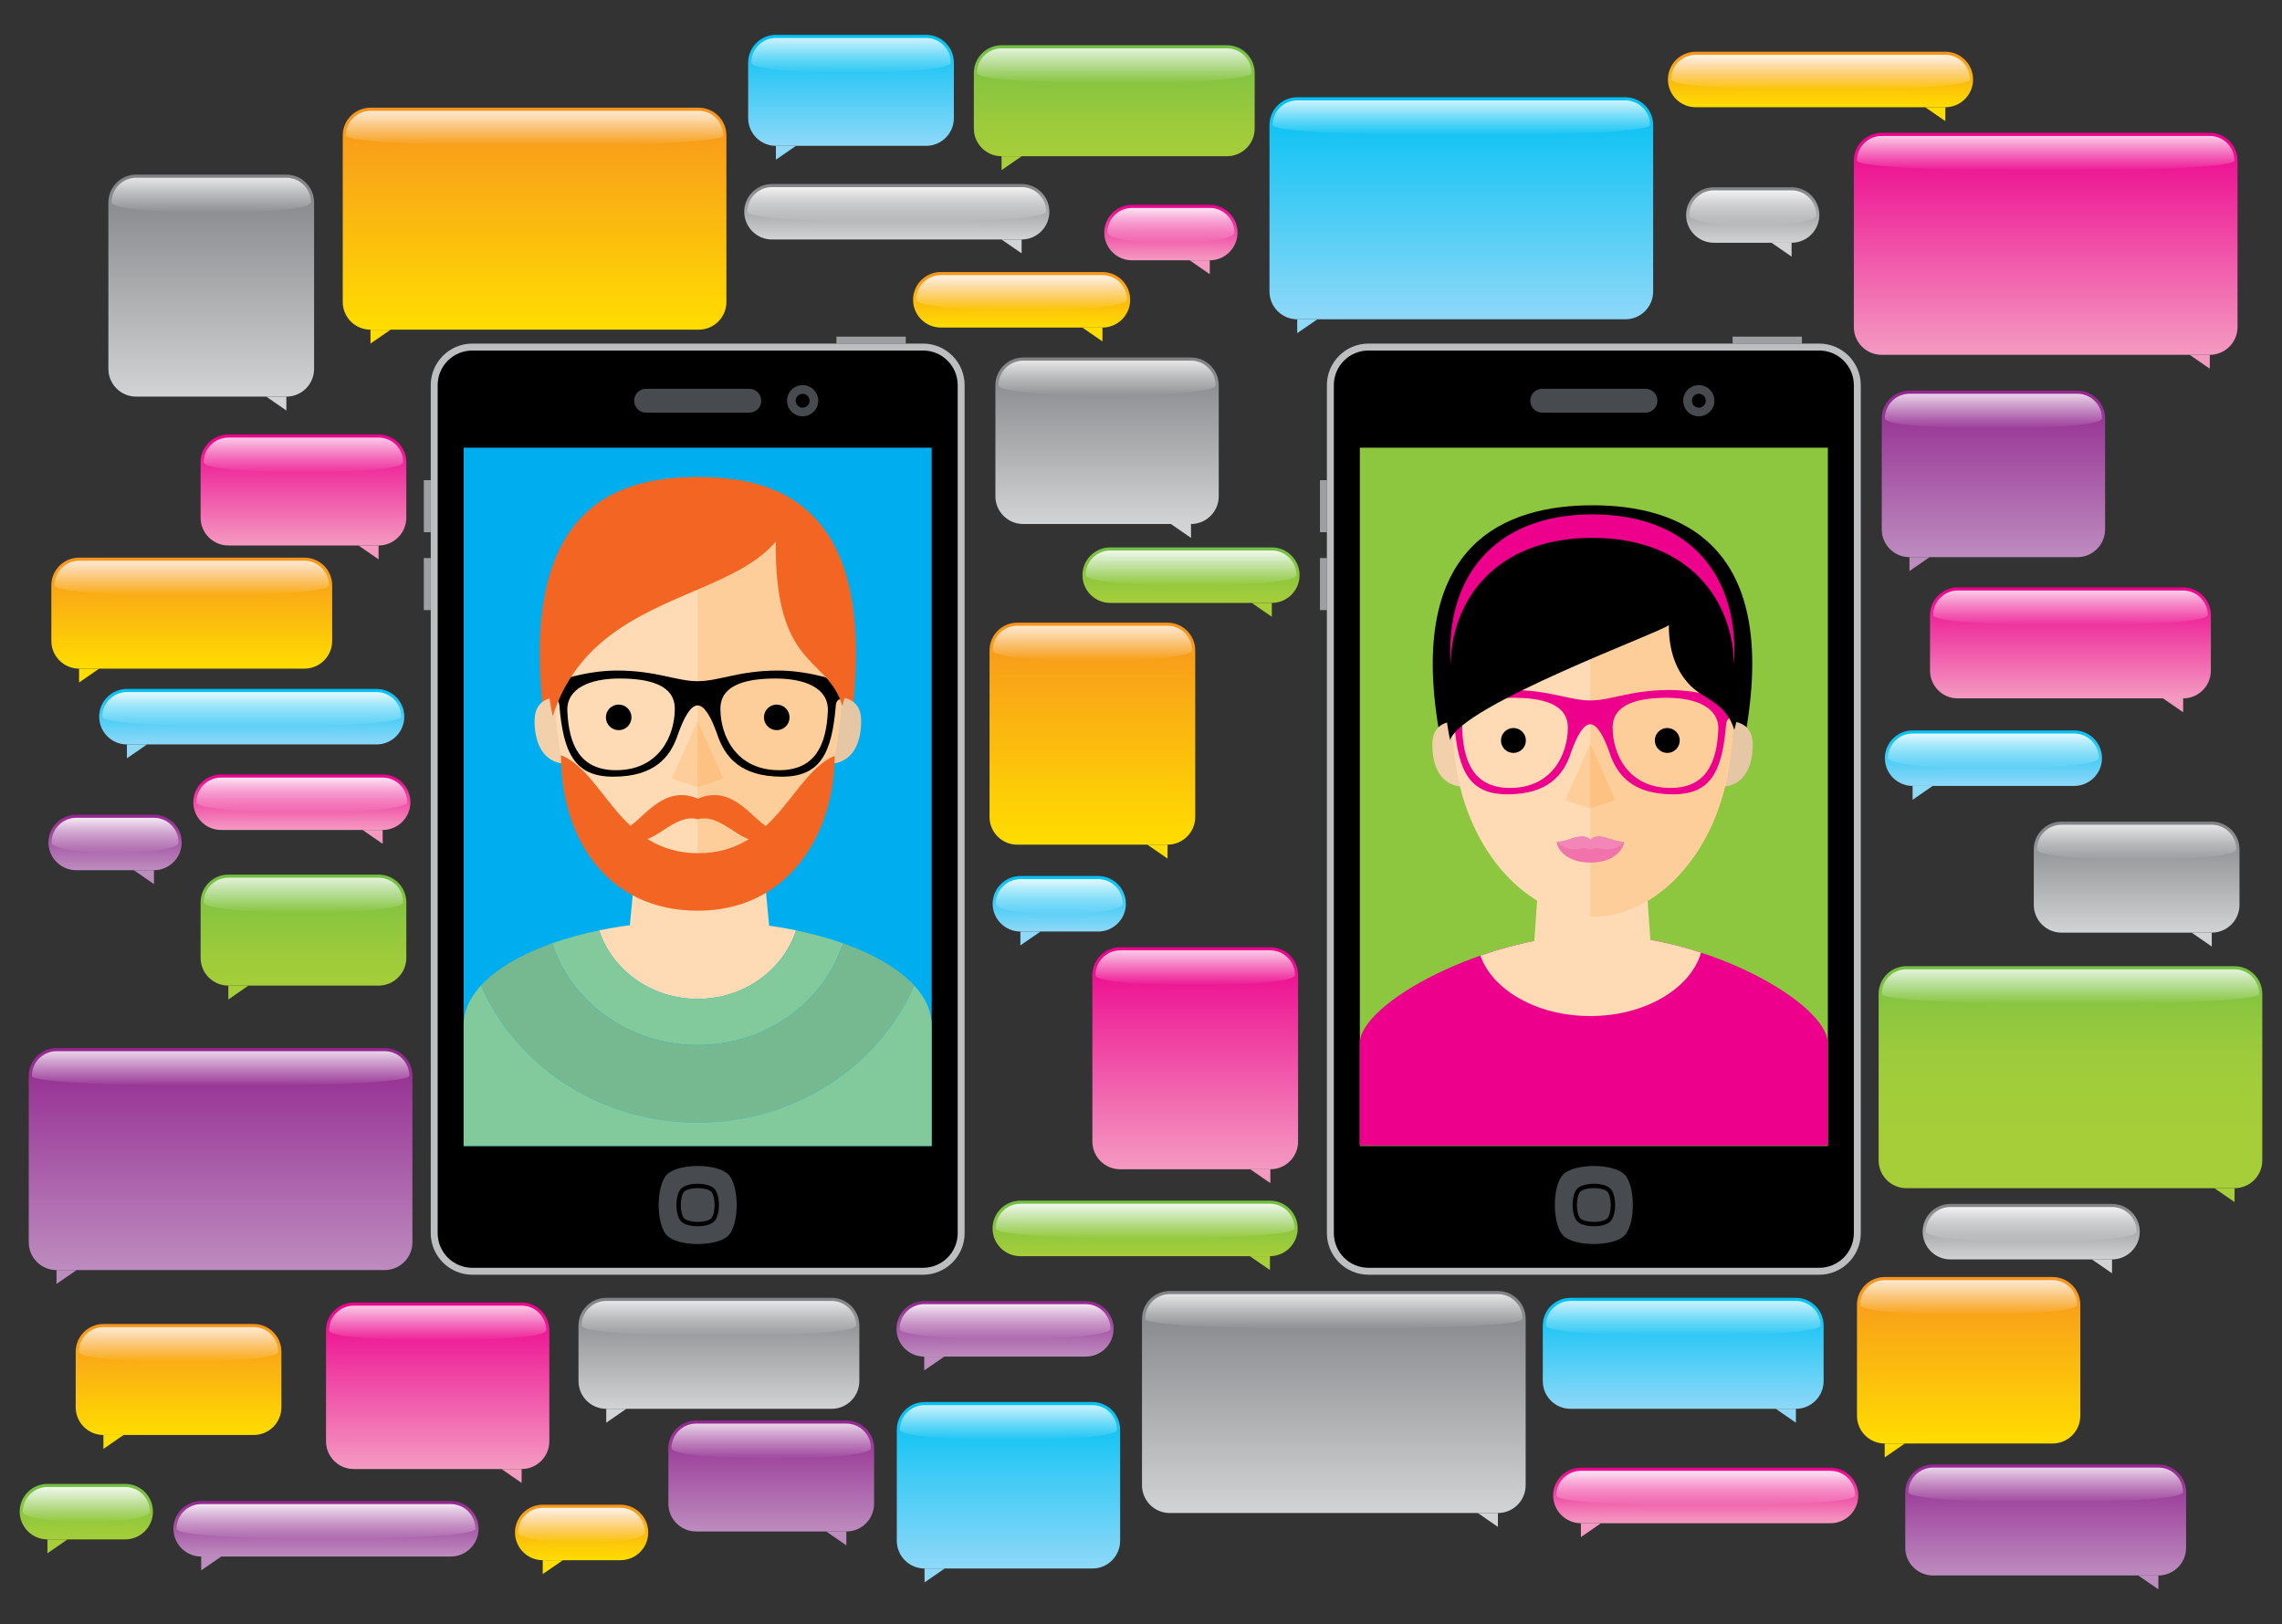 
<svg version="1.1" xmlns="http://www.w3.org/2000/svg" xmlns:xlink="http://www.w3.org/1999/xlink" x="0px" y="0px"
	  viewBox="0 0 1096 780" enable-background="new 0 0 1096 780" xml:space="preserve">
<rect x="0" y="0" width="1096" height="780" fill="#333333" stroke="none"/>
<g id="background">
</g>
<g id="Layer_1">
	<g>
		<g>
			<g>
				
					<linearGradient id="SVGID_1_" gradientUnits="userSpaceOnUse" x1="90.578" y1="289.535" x2="90.578" y2="262.881" gradientTransform="matrix(-1 0 0 1 662.597 0)">
					<stop  offset="0" style="stop-color:#A6CE39"/>
					<stop  offset="1" style="stop-color:#72BF44"/>
				</linearGradient>
				<path fill="url(#SVGID_1_)" d="M610.824,289.535c7.359,0,13.327-5.968,13.327-13.327c0-7.359-5.968-13.327-13.327-13.327
					h-77.611c-7.359,0-13.327,5.968-13.327,13.327c0,7.359,5.968,13.327,13.327,13.327H610.824z"/>
			</g>
		</g>
		<polygon fill="#A6CE39" points="610.833,296.201 601.166,289.535 610.833,289.535 		"/>
		<g opacity="0.9">
			<g>
				<linearGradient id="SVGID_2_" gradientUnits="userSpaceOnUse" x1="572.018" y1="264.381" x2="572.018" y2="281.099">
					<stop  offset="0" style="stop-color:#FFFFFF"/>
					<stop  offset="1" style="stop-color:#FFFFFF;stop-opacity:0"/>
				</linearGradient>
				<path fill="url(#SVGID_2_)" d="M533.213,264.381c-6.521,0-11.827,5.306-11.827,11.827c0,6.521,101.265,6.521,101.265,0
					c0-6.522-5.306-11.827-11.827-11.827H533.213z"/>
			</g>
		</g>
	</g>
	<g>
		<g>
			<g>
				
					<linearGradient id="SVGID_3_" gradientUnits="userSpaceOnUse" x1="1860.583" y1="377.425" x2="1860.583" y2="350.771" gradientTransform="matrix(1 0 0 1 -903.183 0)">
					<stop  offset="0" style="stop-color:#8ED8F8"/>
					<stop  offset="1" style="stop-color:#00C0F3"/>
				</linearGradient>
				<path fill="url(#SVGID_3_)" d="M918.595,377.425c-7.359,0-13.327-5.968-13.327-13.327c0-7.359,5.968-13.327,13.327-13.327
					h77.611c7.359,0,13.327,5.968,13.327,13.327c0,7.359-5.968,13.327-13.327,13.327H918.595z"/>
			</g>
		</g>
		<polygon fill="#8ED8F8" points="918.586,384.091 928.252,377.425 918.586,377.425 		"/>
		<g opacity="0.9">
			<g>
				
					<linearGradient id="SVGID_4_" gradientUnits="userSpaceOnUse" x1="-1197.986" y1="352.271" x2="-1197.986" y2="368.989" gradientTransform="matrix(-1 0 0 1 -240.586 0)">
					<stop  offset="0" style="stop-color:#FFFFFF"/>
					<stop  offset="1" style="stop-color:#FFFFFF;stop-opacity:0"/>
				</linearGradient>
				<path fill="url(#SVGID_4_)" d="M918.595,352.271c-6.521,0-11.827,5.306-11.827,11.827c0,6.521,101.265,6.521,101.265,0
					c0-6.521-5.306-11.827-11.827-11.827H918.595z"/>
			</g>
		</g>
	</g>
	<g>
		<g>
			<g>
				
					<linearGradient id="SVGID_5_" gradientUnits="userSpaceOnUse" x1="171.927" y1="157.294" x2="171.927" y2="130.641" gradientTransform="matrix(-1 0 0 1 662.597 0)">
					<stop  offset="0" style="stop-color:#FFDD00"/>
					<stop  offset="1" style="stop-color:#F7941E"/>
				</linearGradient>
				<path fill="url(#SVGID_5_)" d="M529.475,157.294c7.359,0,13.327-5.968,13.327-13.327c0-7.359-5.968-13.327-13.327-13.327
					h-77.611c-7.359,0-13.327,5.968-13.327,13.327c0,7.359,5.968,13.327,13.327,13.327H529.475z"/>
			</g>
		</g>
		<polygon fill="#FFDD00" points="529.484,163.961 519.817,157.294 529.484,157.294 		"/>
		<g opacity="0.9">
			<g>
				<linearGradient id="SVGID_6_" gradientUnits="userSpaceOnUse" x1="490.67" y1="132.141" x2="490.67" y2="148.859">
					<stop  offset="0" style="stop-color:#FFFFFF"/>
					<stop  offset="1" style="stop-color:#FFFFFF;stop-opacity:0"/>
				</linearGradient>
				<path fill="url(#SVGID_6_)" d="M451.864,132.141c-6.521,0-11.827,5.306-11.827,11.827s101.265,6.521,101.265,0
					s-5.306-11.827-11.827-11.827H451.864z"/>
			</g>
		</g>
	</g>
	<g>
		<g>
			<g>
				
					<linearGradient id="SVGID_7_" gradientUnits="userSpaceOnUse" x1="-312.955" y1="604.821" x2="-312.955" y2="578.168" gradientTransform="matrix(-1 0 0 1 662.597 0)">
					<stop  offset="0" style="stop-color:#D1D3D4"/>
					<stop  offset="1" style="stop-color:#808285"/>
				</linearGradient>
				<path fill="url(#SVGID_7_)" d="M1014.357,604.821c7.359,0,13.327-5.968,13.327-13.327c0-7.359-5.968-13.327-13.327-13.327
					h-77.611c-7.359,0-13.327,5.968-13.327,13.327c0,7.359,5.968,13.327,13.327,13.327H1014.357z"/>
			</g>
		</g>
		<polygon fill="#D1D3D4" points="1014.366,611.488 1004.7,604.821 1014.366,604.821 		"/>
		<g opacity="0.9">
			<g>
				<linearGradient id="SVGID_8_" gradientUnits="userSpaceOnUse" x1="975.552" y1="579.668" x2="975.552" y2="596.386">
					<stop  offset="0" style="stop-color:#FFFFFF"/>
					<stop  offset="1" style="stop-color:#FFFFFF;stop-opacity:0"/>
				</linearGradient>
				<path fill="url(#SVGID_8_)" d="M936.747,579.667c-6.521,0-11.827,5.306-11.827,11.827c0,6.521,101.265,6.521,101.265,0
					c0-6.522-5.306-11.827-11.827-11.827H936.747z"/>
			</g>
		</g>
	</g>
	<g>
		<g>
			<g>
				
					<linearGradient id="SVGID_9_" gradientUnits="userSpaceOnUse" x1="1385.883" y1="624.823" x2="1385.883" y2="651.477" gradientTransform="matrix(1 0 0 1 -903.183 0)">
					<stop  offset="0" style="stop-color:#92278F"/>
					<stop  offset="1" style="stop-color:#BD8CBF"/>
				</linearGradient>
				<path fill="url(#SVGID_9_)" d="M443.895,651.477c-7.359,0-13.327-5.968-13.327-13.327c0-7.359,5.968-13.327,13.327-13.327
					h77.611c7.359,0,13.327,5.968,13.327,13.327c0,7.359-5.968,13.327-13.327,13.327H443.895z"/>
			</g>
		</g>
		<polygon fill="#BD8CBF" points="443.886,658.144 453.553,651.477 443.886,651.477 		"/>
		<g opacity="0.9">
			<g>
				
					<linearGradient id="SVGID_10_" gradientUnits="userSpaceOnUse" x1="-723.286" y1="626.323" x2="-723.286" y2="643.042" gradientTransform="matrix(-1 0 0 1 -240.586 0)">
					<stop  offset="0" style="stop-color:#FFFFFF"/>
					<stop  offset="1" style="stop-color:#FFFFFF;stop-opacity:0"/>
				</linearGradient>
				<path fill="url(#SVGID_10_)" d="M443.895,626.323c-6.521,0-11.827,5.306-11.827,11.827s101.265,6.521,101.265,0
					s-5.306-11.827-11.827-11.827H443.895z"/>
			</g>
		</g>
	</g>
	<g>
		<g>
			<g>
				
					<linearGradient id="SVGID_11_" gradientUnits="userSpaceOnUse" x1="517.619" y1="371.931" x2="517.619" y2="398.585" gradientTransform="matrix(-1 0 0 1 662.597 0)">
					<stop  offset="0" style="stop-color:#EC008C"/>
					<stop  offset="1" style="stop-color:#F49AC1"/>
				</linearGradient>
				<path fill="url(#SVGID_11_)" d="M183.783,398.585c7.359,0,13.327-5.968,13.327-13.327c0-7.359-5.968-13.327-13.327-13.327
					h-77.611c-7.359,0-13.327,5.968-13.327,13.327c0,7.359,5.968,13.327,13.327,13.327H183.783z"/>
			</g>
		</g>
		<polygon fill="#F49AC1" points="183.792,405.251 174.125,398.585 183.792,398.585 		"/>
		<g opacity="0.9">
			<g>
				<linearGradient id="SVGID_12_" gradientUnits="userSpaceOnUse" x1="144.977" y1="373.431" x2="144.977" y2="390.149">
					<stop  offset="0" style="stop-color:#FFFFFF"/>
					<stop  offset="1" style="stop-color:#FFFFFF;stop-opacity:0"/>
				</linearGradient>
				<path fill="url(#SVGID_12_)" d="M106.172,373.431c-6.521,0-11.827,5.306-11.827,11.827c0,6.521,101.265,6.521,101.265,0
					c0-6.522-5.306-11.827-11.827-11.827H106.172z"/>
			</g>
		</g>
	</g>
	<g>
		<g>
			<g>
				
					<linearGradient id="SVGID_13_" gradientUnits="userSpaceOnUse" x1="486.307" y1="739.278" x2="486.307" y2="712.624" gradientTransform="matrix(1 0 0 1 -444.847 0)">
					<stop  offset="0" style="stop-color:#A6CE39"/>
					<stop  offset="1" style="stop-color:#72BF44"/>
				</linearGradient>
				<path fill="url(#SVGID_13_)" d="M22.794,739.278c-7.359,0-13.327-5.968-13.327-13.327c0-7.359,5.968-13.327,13.327-13.327
					h37.332c7.359,0,13.327,5.968,13.327,13.327c0,7.359-5.968,13.327-13.327,13.327H22.794z"/>
			</g>
		</g>
		<polygon fill="#A6CE39" points="22.786,745.944 32.452,739.278 22.786,739.278 		"/>
		<g opacity="0.9">
			<g>
				
					<linearGradient id="SVGID_14_" gradientUnits="userSpaceOnUse" x1="176.29" y1="714.124" x2="176.29" y2="730.842" gradientTransform="matrix(-1 0 0 1 217.75 0)">
					<stop  offset="0" style="stop-color:#FFFFFF"/>
					<stop  offset="1" style="stop-color:#FFFFFF;stop-opacity:0"/>
				</linearGradient>
				<path fill="url(#SVGID_14_)" d="M22.794,714.124c-6.521,0-11.827,5.306-11.827,11.827c0,6.522,60.986,6.522,60.986,0
					c0-6.521-5.306-11.827-11.827-11.827H22.794z"/>
			</g>
		</g>
	</g>
	<g>
		<g>
			<g>
				
					<linearGradient id="SVGID_15_" gradientUnits="userSpaceOnUse" x1="-1351.847" y1="447.354" x2="-1351.847" y2="420.7" gradientTransform="matrix(1 0 0 1 1860.593 0)">
					<stop  offset="0" style="stop-color:#8ED8F8"/>
					<stop  offset="1" style="stop-color:#00C0F3"/>
				</linearGradient>
				<path fill="url(#SVGID_15_)" d="M490.08,447.354c-7.359,0-13.327-5.968-13.327-13.327c0-7.359,5.968-13.327,13.327-13.327
					h37.332c7.359,0,13.327,5.968,13.327,13.327c0,7.359-5.968,13.327-13.327,13.327H490.08z"/>
			</g>
		</g>
		<polygon fill="#8ED8F8" points="490.071,454.021 499.738,447.354 490.071,447.354 		"/>
		<g opacity="0.9">
			<g>
				
					<linearGradient id="SVGID_16_" gradientUnits="userSpaceOnUse" x1="2014.444" y1="422.2" x2="2014.444" y2="438.918" gradientTransform="matrix(-1 0 0 1 2523.189 0)">
					<stop  offset="0" style="stop-color:#FFFFFF"/>
					<stop  offset="1" style="stop-color:#FFFFFF;stop-opacity:0"/>
				</linearGradient>
				<path fill="url(#SVGID_16_)" d="M490.08,422.2c-6.522,0-11.827,5.306-11.827,11.827c0,6.521,60.986,6.521,60.986,0
					c0-6.521-5.306-11.827-11.827-11.827H490.08z"/>
			</g>
		</g>
	</g>
	<g>
		<g>
			<g>
				
					<linearGradient id="SVGID_17_" gradientUnits="userSpaceOnUse" x1="-1581.251" y1="749.271" x2="-1581.251" y2="722.618" gradientTransform="matrix(1 0 0 1 1860.593 0)">
					<stop  offset="0" style="stop-color:#FFDD00"/>
					<stop  offset="1" style="stop-color:#F7941E"/>
				</linearGradient>
				<path fill="url(#SVGID_17_)" d="M260.676,749.271c-7.359,0-13.327-5.968-13.327-13.327c0-7.359,5.968-13.327,13.327-13.327
					h37.331c7.359,0,13.327,5.968,13.327,13.327c0,7.359-5.968,13.327-13.327,13.327H260.676z"/>
			</g>
		</g>
		<polygon fill="#FFDD00" points="260.667,755.938 270.333,749.271 260.667,749.271 		"/>
		<g opacity="0.9">
			<g>
				
					<linearGradient id="SVGID_18_" gradientUnits="userSpaceOnUse" x1="2243.848" y1="724.118" x2="2243.848" y2="740.836" gradientTransform="matrix(-1 0 0 1 2523.189 0)">
					<stop  offset="0" style="stop-color:#FFFFFF"/>
					<stop  offset="1" style="stop-color:#FFFFFF;stop-opacity:0"/>
				</linearGradient>
				<path fill="url(#SVGID_18_)" d="M260.676,724.118c-6.522,0-11.827,5.306-11.827,11.827c0,6.521,60.986,6.521,60.986,0
					c0-6.522-5.306-11.827-11.827-11.827H260.676z"/>
			</g>
		</g>
	</g>
	<g>
		<g>
			<g>
				
					<linearGradient id="SVGID_19_" gradientUnits="userSpaceOnUse" x1="-179.201" y1="116.572" x2="-179.201" y2="89.918" gradientTransform="matrix(-1 0 0 1 662.597 0)">
					<stop  offset="0" style="stop-color:#D1D3D4"/>
					<stop  offset="1" style="stop-color:#808285"/>
				</linearGradient>
				<path fill="url(#SVGID_19_)" d="M860.463,116.572c7.359,0,13.327-5.968,13.327-13.327c0-7.359-5.968-13.327-13.327-13.327
					h-37.332c-7.359,0-13.327,5.968-13.327,13.327c0,7.359,5.968,13.327,13.327,13.327H860.463z"/>
			</g>
		</g>
		<polygon fill="#D1D3D4" points="860.472,123.238 850.806,116.572 860.472,116.572 		"/>
		<g opacity="0.9">
			<g>
				<linearGradient id="SVGID_20_" gradientUnits="userSpaceOnUse" x1="841.798" y1="91.418" x2="841.798" y2="108.136">
					<stop  offset="0" style="stop-color:#FFFFFF"/>
					<stop  offset="1" style="stop-color:#FFFFFF;stop-opacity:0"/>
				</linearGradient>
				<path fill="url(#SVGID_20_)" d="M823.132,91.418c-6.521,0-11.827,5.306-11.827,11.827s60.986,6.521,60.986,0
					s-5.306-11.827-11.827-11.827H823.132z"/>
			</g>
		</g>
	</g>
	<g>
		<g>
			<g>
				
					<linearGradient id="SVGID_21_" gradientUnits="userSpaceOnUse" x1="607.332" y1="391.249" x2="607.332" y2="417.903" gradientTransform="matrix(-1 0 0 1 662.597 0)">
					<stop  offset="0" style="stop-color:#92278F"/>
					<stop  offset="1" style="stop-color:#BD8CBF"/>
				</linearGradient>
				<path fill="url(#SVGID_21_)" d="M73.931,417.903c7.359,0,13.327-5.968,13.327-13.327c0-7.359-5.968-13.327-13.327-13.327H36.599
					c-7.359,0-13.327,5.968-13.327,13.327c0,7.359,5.968,13.327,13.327,13.327H73.931z"/>
			</g>
		</g>
		<polygon fill="#BD8CBF" points="73.939,424.569 64.273,417.903 73.939,417.903 		"/>
		<g opacity="0.9">
			<g>
				<linearGradient id="SVGID_22_" gradientUnits="userSpaceOnUse" x1="55.265" y1="392.749" x2="55.265" y2="409.467">
					<stop  offset="0" style="stop-color:#FFFFFF"/>
					<stop  offset="1" style="stop-color:#FFFFFF;stop-opacity:0"/>
				</linearGradient>
				<path fill="url(#SVGID_22_)" d="M36.599,392.749c-6.521,0-11.827,5.306-11.827,11.827c0,6.521,60.986,6.521,60.986,0
					c0-6.522-5.306-11.827-11.827-11.827H36.599z"/>
			</g>
		</g>
	</g>
	<g>
		<g>
			<g>
				
					<linearGradient id="SVGID_23_" gradientUnits="userSpaceOnUse" x1="100.245" y1="98.353" x2="100.245" y2="125.007" gradientTransform="matrix(-1 0 0 1 662.597 0)">
					<stop  offset="0" style="stop-color:#EC008C"/>
					<stop  offset="1" style="stop-color:#F49AC1"/>
				</linearGradient>
				<path fill="url(#SVGID_23_)" d="M581.017,125.007c7.359,0,13.327-5.968,13.327-13.327c0-7.359-5.968-13.327-13.327-13.327
					h-37.332c-7.359,0-13.327,5.968-13.327,13.327c0,7.359,5.968,13.327,13.327,13.327H581.017z"/>
			</g>
		</g>
		<polygon fill="#F49AC1" points="581.026,131.674 571.359,125.007 581.026,125.007 		"/>
		<g opacity="0.9">
			<g>
				<linearGradient id="SVGID_24_" gradientUnits="userSpaceOnUse" x1="562.351" y1="99.853" x2="562.351" y2="116.572">
					<stop  offset="0" style="stop-color:#FFFFFF"/>
					<stop  offset="1" style="stop-color:#FFFFFF;stop-opacity:0"/>
				</linearGradient>
				<path fill="url(#SVGID_24_)" d="M543.686,99.854c-6.521,0-11.827,5.306-11.827,11.827c0,6.521,60.986,6.521,60.986,0
					c0-6.521-5.306-11.827-11.827-11.827H543.686z"/>
			</g>
		</g>
	</g>
	<g>
		<polygon fill="#F49AC1" points="1061.317,177.064 1051.65,170.398 1061.317,170.398 		"/>
		
			<linearGradient id="SVGID_25_" gradientUnits="userSpaceOnUse" x1="-319.906" y1="63.783" x2="-319.906" y2="170.398" gradientTransform="matrix(-1 0 0 1 662.597 0)">
			<stop  offset="0" style="stop-color:#EC008C"/>
			<stop  offset="1" style="stop-color:#F49AC1"/>
		</linearGradient>
		<path fill="url(#SVGID_25_)" d="M1074.635,77.11c0-7.359-5.968-13.327-13.327-13.327H903.697c-7.359,0-13.327,5.968-13.327,13.327
			v79.961c0,7.359,5.968,13.327,13.327,13.327h157.611c7.359,0,13.327-5.968,13.327-13.327V77.11z"/>
		<linearGradient id="SVGID_26_" gradientUnits="userSpaceOnUse" x1="982.503" y1="65.283" x2="982.503" y2="82.001">
			<stop  offset="0" style="stop-color:#FFFFFF"/>
			<stop  offset="1" style="stop-color:#FFFFFF;stop-opacity:0"/>
		</linearGradient>
		<path opacity="0.8" fill="url(#SVGID_26_)" d="M903.697,65.283c-6.521,0-11.827,5.306-11.827,11.827
			c0,6.521,181.265,6.521,181.265,0c0-6.521-5.306-11.827-11.827-11.827H903.697z"/>
	</g>
	<g>
		<polygon fill="#F49AC1" points="181.823,268.615 172.157,261.948 181.823,261.948 		"/>
		
			<linearGradient id="SVGID_27_" gradientUnits="userSpaceOnUse" x1="516.853" y1="208.641" x2="516.853" y2="261.948" gradientTransform="matrix(-1 0 0 1 662.597 0)">
			<stop  offset="0" style="stop-color:#EC008C"/>
			<stop  offset="1" style="stop-color:#F49AC1"/>
		</linearGradient>
		<path fill="url(#SVGID_27_)" d="M96.345,248.622c0,7.359,5.968,13.327,13.327,13.327h72.142c7.359,0,13.327-5.968,13.327-13.327
			v-26.654c0-7.359-5.968-13.327-13.327-13.327h-72.142c-7.359,0-13.327,5.968-13.327,13.327V248.622z"/>
		<linearGradient id="SVGID_28_" gradientUnits="userSpaceOnUse" x1="145.743" y1="210.141" x2="145.743" y2="226.859">
			<stop  offset="0" style="stop-color:#FFFFFF"/>
			<stop  offset="1" style="stop-color:#FFFFFF;stop-opacity:0"/>
		</linearGradient>
		<path opacity="0.8" fill="url(#SVGID_28_)" d="M109.672,210.141c-6.521,0-11.827,5.306-11.827,11.827s95.796,6.521,95.796,0
			s-5.306-11.827-11.827-11.827H109.672z"/>
	</g>
	<g>
		<polygon fill="#BD8CBF" points="406.487,742.144 396.82,735.477 406.487,735.477 		"/>
		
			<linearGradient id="SVGID_29_" gradientUnits="userSpaceOnUse" x1="292.19" y1="682.17" x2="292.19" y2="735.477" gradientTransform="matrix(-1 0 0 1 662.597 0)">
			<stop  offset="0" style="stop-color:#92278F"/>
			<stop  offset="1" style="stop-color:#BD8CBF"/>
		</linearGradient>
		<path fill="url(#SVGID_29_)" d="M321.009,722.151c0,7.359,5.968,13.327,13.327,13.327h72.142c7.359,0,13.327-5.968,13.327-13.327
			v-26.654c0-7.359-5.968-13.327-13.327-13.327h-72.142c-7.359,0-13.327,5.968-13.327,13.327V722.151z"/>
		<linearGradient id="SVGID_30_" gradientUnits="userSpaceOnUse" x1="370.407" y1="683.67" x2="370.407" y2="700.388">
			<stop  offset="0" style="stop-color:#FFFFFF"/>
			<stop  offset="1" style="stop-color:#FFFFFF;stop-opacity:0"/>
		</linearGradient>
		<path opacity="0.8" fill="url(#SVGID_30_)" d="M334.336,683.67c-6.521,0-11.827,5.306-11.827,11.827
			c0,6.522,95.796,6.522,95.796,0c0-6.521-5.306-11.827-11.827-11.827H334.336z"/>
	</g>
	<g>
		<polygon fill="#D1D3D4" points="1062.265,454.557 1052.598,447.89 1062.265,447.89 		"/>
		
			<linearGradient id="SVGID_31_" gradientUnits="userSpaceOnUse" x1="-363.588" y1="447.89" x2="-363.588" y2="394.582" gradientTransform="matrix(-1 0 0 1 662.597 0)">
			<stop  offset="0" style="stop-color:#D1D3D4"/>
			<stop  offset="1" style="stop-color:#808285"/>
		</linearGradient>
		<path fill="url(#SVGID_31_)" d="M976.787,434.564c0,7.359,5.968,13.327,13.327,13.327h72.142c7.359,0,13.327-5.968,13.327-13.327
			V407.91c0-7.359-5.968-13.327-13.327-13.327h-72.142c-7.359,0-13.327,5.968-13.327,13.327V434.564z"/>
		<linearGradient id="SVGID_32_" gradientUnits="userSpaceOnUse" x1="1026.185" y1="396.082" x2="1026.185" y2="412.801">
			<stop  offset="0" style="stop-color:#FFFFFF"/>
			<stop  offset="1" style="stop-color:#FFFFFF;stop-opacity:0"/>
		</linearGradient>
		<path opacity="0.8" fill="url(#SVGID_32_)" d="M990.114,396.083c-6.521,0-11.827,5.306-11.827,11.827
			c0,6.522,95.796,6.522,95.796,0c0-6.521-5.306-11.827-11.827-11.827H990.114z"/>
	</g>
	<g>
		<polygon fill="#FFDD00" points="49.678,695.812 59.344,689.146 49.678,689.146 		"/>
		
			<linearGradient id="SVGID_33_" gradientUnits="userSpaceOnUse" x1="636.067" y1="689.145" x2="636.067" y2="635.838" gradientTransform="matrix(1 0 0 1 -550.31 0)">
			<stop  offset="0" style="stop-color:#FFDD00"/>
			<stop  offset="1" style="stop-color:#F7941E"/>
		</linearGradient>
		<path fill="url(#SVGID_33_)" d="M135.156,675.819c0,7.359-5.968,13.327-13.327,13.327H49.687c-7.359,0-13.327-5.968-13.327-13.327
			v-26.654c0-7.359,5.968-13.327,13.327-13.327h72.142c7.359,0,13.327,5.968,13.327,13.327V675.819z"/>
		
			<linearGradient id="SVGID_34_" gradientUnits="userSpaceOnUse" x1="26.529" y1="637.338" x2="26.529" y2="654.056" gradientTransform="matrix(-1 0 0 1 112.287 0)">
			<stop  offset="0" style="stop-color:#FFFFFF"/>
			<stop  offset="1" style="stop-color:#FFFFFF;stop-opacity:0"/>
		</linearGradient>
		<path opacity="0.8" fill="url(#SVGID_34_)" d="M49.687,637.338c-6.521,0-11.827,5.306-11.827,11.827
			c0,6.522,95.796,6.522,95.796,0c0-6.521-5.306-11.827-11.827-11.827H49.687z"/>
	</g>
	<g>
		<polygon fill="#8ED8F8" points="372.645,76.706 382.311,70.04 372.645,70.04 		"/>
		
			<linearGradient id="SVGID_35_" gradientUnits="userSpaceOnUse" x1="269.114" y1="70.04" x2="269.114" y2="16.732" gradientTransform="matrix(1 0 0 1 139.61 0)">
			<stop  offset="0" style="stop-color:#8ED8F8"/>
			<stop  offset="1" style="stop-color:#00C0F3"/>
		</linearGradient>
		<path fill="url(#SVGID_35_)" d="M458.123,56.713c0,7.359-5.968,13.327-13.327,13.327h-72.142c-7.359,0-13.327-5.968-13.327-13.327
			V30.059c0-7.359,5.968-13.327,13.327-13.327h72.142c7.359,0,13.327,5.968,13.327,13.327V56.713z"/>
		
			<linearGradient id="SVGID_36_" gradientUnits="userSpaceOnUse" x1="393.482" y1="18.232" x2="393.482" y2="34.95" gradientTransform="matrix(-1 0 0 1 802.207 0)">
			<stop  offset="0" style="stop-color:#FFFFFF"/>
			<stop  offset="1" style="stop-color:#FFFFFF;stop-opacity:0"/>
		</linearGradient>
		<path opacity="0.8" fill="url(#SVGID_36_)" d="M372.654,18.232c-6.522,0-11.827,5.306-11.827,11.827s95.796,6.521,95.796,0
			s-5.306-11.827-11.827-11.827H372.654z"/>
	</g>
	<g>
		<polygon fill="#A6CE39" points="109.664,479.991 119.33,473.324 109.664,473.324 		"/>
		
			<linearGradient id="SVGID_37_" gradientUnits="userSpaceOnUse" x1="528.096" y1="473.324" x2="528.096" y2="420.017" gradientTransform="matrix(1 0 0 1 -382.353 0)">
			<stop  offset="0" style="stop-color:#A6CE39"/>
			<stop  offset="0.277" style="stop-color:#9DCB3B"/>
			<stop  offset="0.728" style="stop-color:#85C441"/>
			<stop  offset="1" style="stop-color:#72BF44"/>
		</linearGradient>
		<path fill="url(#SVGID_37_)" d="M195.142,459.998c0,7.359-5.968,13.327-13.327,13.327h-72.142
			c-7.359,0-13.327-5.968-13.327-13.327v-26.654c0-7.359,5.968-13.327,13.327-13.327h72.142c7.359,0,13.327,5.968,13.327,13.327
			V459.998z"/>
		
			<linearGradient id="SVGID_38_" gradientUnits="userSpaceOnUse" x1="134.501" y1="421.517" x2="134.501" y2="438.235" gradientTransform="matrix(-1 0 0 1 280.244 0)">
			<stop  offset="0" style="stop-color:#FFFFFF"/>
			<stop  offset="1" style="stop-color:#FFFFFF;stop-opacity:0"/>
		</linearGradient>
		<path opacity="0.8" fill="url(#SVGID_38_)" d="M109.672,421.517c-6.521,0-11.827,5.306-11.827,11.827
			c0,6.521,95.796,6.521,95.796,0c0-6.522-5.306-11.827-11.827-11.827H109.672z"/>
	</g>
	<g>
		<polygon fill="#F49AC1" points="1048.523,342.056 1038.857,335.39 1048.523,335.39 		"/>
		
			<linearGradient id="SVGID_39_" gradientUnits="userSpaceOnUse" x1="-331.803" y1="282.082" x2="-331.803" y2="335.39" gradientTransform="matrix(-1 0 0 1 662.597 0)">
			<stop  offset="0" style="stop-color:#EC008C"/>
			<stop  offset="1" style="stop-color:#F49AC1"/>
		</linearGradient>
		<path fill="url(#SVGID_39_)" d="M926.958,322.063c0,7.359,5.968,13.327,13.327,13.327h108.229c7.359,0,13.327-5.968,13.327-13.327
			v-26.654c0-7.359-5.968-13.327-13.327-13.327H940.286c-7.359,0-13.327,5.968-13.327,13.327V322.063z"/>
		<linearGradient id="SVGID_40_" gradientUnits="userSpaceOnUse" x1="994.4" y1="283.582" x2="994.4" y2="300.3">
			<stop  offset="0" style="stop-color:#FFFFFF"/>
			<stop  offset="1" style="stop-color:#FFFFFF;stop-opacity:0"/>
		</linearGradient>
		<path opacity="0.8" fill="url(#SVGID_40_)" d="M940.286,283.582c-6.521,0-11.827,5.306-11.827,11.827
			c0,6.521,131.883,6.521,131.883,0c0-6.522-5.306-11.827-11.827-11.827H940.286z"/>
	</g>
	<g>
		<polygon fill="#BD8CBF" points="1036.626,763.268 1026.959,756.602 1036.626,756.602 		"/>
		
			<linearGradient id="SVGID_41_" gradientUnits="userSpaceOnUse" x1="-319.906" y1="703.294" x2="-319.906" y2="756.602" gradientTransform="matrix(-1 0 0 1 662.597 0)">
			<stop  offset="0" style="stop-color:#92278F"/>
			<stop  offset="1" style="stop-color:#BD8CBF"/>
		</linearGradient>
		<path fill="url(#SVGID_41_)" d="M915.061,743.275c0,7.359,5.968,13.327,13.327,13.327h108.229c7.359,0,13.327-5.968,13.327-13.327
			v-26.654c0-7.359-5.968-13.327-13.327-13.327H928.388c-7.359,0-13.327,5.968-13.327,13.327V743.275z"/>
		<linearGradient id="SVGID_42_" gradientUnits="userSpaceOnUse" x1="982.503" y1="704.794" x2="982.503" y2="721.512">
			<stop  offset="0" style="stop-color:#FFFFFF"/>
			<stop  offset="1" style="stop-color:#FFFFFF;stop-opacity:0"/>
		</linearGradient>
		<path opacity="0.8" fill="url(#SVGID_42_)" d="M928.388,704.794c-6.521,0-11.827,5.306-11.827,11.827s131.883,6.521,131.883,0
			s-5.306-11.827-11.827-11.827H928.388z"/>
	</g>
	<g>
		<polygon fill="#D1D3D4" points="291.16,683.239 300.827,676.573 291.16,676.573 		"/>
		
			<linearGradient id="SVGID_43_" gradientUnits="userSpaceOnUse" x1="1209.333" y1="676.573" x2="1209.333" y2="623.265" gradientTransform="matrix(1 0 0 1 -864.05 0)">
			<stop  offset="0" style="stop-color:#D1D3D4"/>
			<stop  offset="1" style="stop-color:#808285"/>
		</linearGradient>
		<path fill="url(#SVGID_43_)" d="M412.725,663.246c0,7.359-5.968,13.327-13.327,13.327H291.169
			c-7.359,0-13.327-5.968-13.327-13.327v-26.654c0-7.359,5.968-13.327,13.327-13.327h108.229c7.359,0,13.327,5.968,13.327,13.327
			V663.246z"/>
		
			<linearGradient id="SVGID_44_" gradientUnits="userSpaceOnUse" x1="-546.737" y1="624.765" x2="-546.737" y2="641.483" gradientTransform="matrix(-1 0 0 1 -201.453 0)">
			<stop  offset="0" style="stop-color:#FFFFFF"/>
			<stop  offset="1" style="stop-color:#FFFFFF;stop-opacity:0"/>
		</linearGradient>
		<path opacity="0.8" fill="url(#SVGID_44_)" d="M291.169,624.765c-6.521,0-11.827,5.306-11.827,11.827s131.883,6.521,131.883,0
			s-5.306-11.827-11.827-11.827H291.169z"/>
	</g>
	<g>
		<polygon fill="#FFDD00" points="37.97,327.771 47.636,321.104 37.97,321.104 		"/>
		
			<linearGradient id="SVGID_45_" gradientUnits="userSpaceOnUse" x1="956.143" y1="321.104" x2="956.143" y2="267.796" gradientTransform="matrix(1 0 0 1 -864.05 0)">
			<stop  offset="0" style="stop-color:#FFDD00"/>
			<stop  offset="1" style="stop-color:#F7941E"/>
		</linearGradient>
		<path fill="url(#SVGID_45_)" d="M159.535,307.777c0,7.359-5.968,13.327-13.327,13.327H37.979c-7.359,0-13.327-5.968-13.327-13.327
			v-26.654c0-7.359,5.968-13.327,13.327-13.327h108.229c7.359,0,13.327,5.968,13.327,13.327V307.777z"/>
		
			<linearGradient id="SVGID_46_" gradientUnits="userSpaceOnUse" x1="-293.546" y1="269.296" x2="-293.546" y2="286.015" gradientTransform="matrix(-1 0 0 1 -201.453 0)">
			<stop  offset="0" style="stop-color:#FFFFFF"/>
			<stop  offset="1" style="stop-color:#FFFFFF;stop-opacity:0"/>
		</linearGradient>
		<path opacity="0.8" fill="url(#SVGID_46_)" d="M37.979,269.296c-6.521,0-11.827,5.306-11.827,11.827
			c0,6.521,131.883,6.521,131.883,0c0-6.521-5.306-11.827-11.827-11.827H37.979z"/>
	</g>
	<g>
		<polygon fill="#8ED8F8" points="862.532,683.239 852.866,676.573 862.532,676.573 		"/>
		
			<linearGradient id="SVGID_47_" gradientUnits="userSpaceOnUse" x1="-145.812" y1="676.573" x2="-145.812" y2="623.265" gradientTransform="matrix(-1 0 0 1 662.597 0)">
			<stop  offset="0" style="stop-color:#8ED8F8"/>
			<stop  offset="1" style="stop-color:#00C0F3"/>
		</linearGradient>
		<path fill="url(#SVGID_47_)" d="M740.967,663.246c0,7.359,5.968,13.327,13.327,13.327h108.229c7.359,0,13.327-5.968,13.327-13.327
			v-26.654c0-7.359-5.968-13.327-13.327-13.327H754.294c-7.359,0-13.327,5.968-13.327,13.327V663.246z"/>
		<linearGradient id="SVGID_48_" gradientUnits="userSpaceOnUse" x1="808.409" y1="624.765" x2="808.409" y2="641.483">
			<stop  offset="0" style="stop-color:#FFFFFF"/>
			<stop  offset="1" style="stop-color:#FFFFFF;stop-opacity:0"/>
		</linearGradient>
		<path opacity="0.8" fill="url(#SVGID_48_)" d="M754.294,624.765c-6.521,0-11.827,5.306-11.827,11.827s131.883,6.521,131.883,0
			s-5.306-11.827-11.827-11.827H754.294z"/>
	</g>
	<g>
		<polygon fill="#A6CE39" points="481.034,81.699 490.7,75.033 481.034,75.033 		"/>
		
			<linearGradient id="SVGID_49_" gradientUnits="userSpaceOnUse" x1="1399.207" y1="75.033" x2="1399.207" y2="21.725" gradientTransform="matrix(1 0 0 1 -864.05 0)">
			<stop  offset="0" style="stop-color:#A6CE39"/>
			<stop  offset="0.277" style="stop-color:#9DCB3B"/>
			<stop  offset="0.728" style="stop-color:#85C441"/>
			<stop  offset="1" style="stop-color:#72BF44"/>
		</linearGradient>
		<path fill="url(#SVGID_49_)" d="M602.599,61.706c0,7.359-5.968,13.327-13.327,13.327H481.043c-7.359,0-13.327-5.968-13.327-13.327
			V35.052c0-7.359,5.968-13.327,13.327-13.327h108.229c7.359,0,13.327,5.968,13.327,13.327V61.706z"/>
		
			<linearGradient id="SVGID_50_" gradientUnits="userSpaceOnUse" x1="-736.61" y1="23.225" x2="-736.61" y2="39.943" gradientTransform="matrix(-1 0 0 1 -201.453 0)">
			<stop  offset="0" style="stop-color:#FFFFFF"/>
			<stop  offset="1" style="stop-color:#FFFFFF;stop-opacity:0"/>
		</linearGradient>
		<path opacity="0.8" fill="url(#SVGID_50_)" d="M481.043,23.225c-6.522,0-11.827,5.306-11.827,11.827
			c0,6.521,131.883,6.521,131.883,0c0-6.521-5.306-11.827-11.827-11.827H481.043z"/>
	</g>
	<g>
		<polygon fill="#F49AC1" points="250.518,712.157 240.852,705.491 250.518,705.491 		"/>
		
			<linearGradient id="SVGID_51_" gradientUnits="userSpaceOnUse" x1="452.393" y1="625.529" x2="452.393" y2="705.491" gradientTransform="matrix(-1 0 0 1 662.597 0)">
			<stop  offset="0" style="stop-color:#EC008C"/>
			<stop  offset="1" style="stop-color:#F49AC1"/>
		</linearGradient>
		<path fill="url(#SVGID_51_)" d="M263.836,638.856c0-7.359-5.968-13.327-13.327-13.327h-80.611
			c-7.359,0-13.327,5.968-13.327,13.327v53.308c0,7.359,5.968,13.327,13.327,13.327h80.611c7.359,0,13.327-5.968,13.327-13.327
			V638.856z"/>
		<linearGradient id="SVGID_52_" gradientUnits="userSpaceOnUse" x1="210.204" y1="627.029" x2="210.204" y2="643.747">
			<stop  offset="0" style="stop-color:#FFFFFF"/>
			<stop  offset="1" style="stop-color:#FFFFFF;stop-opacity:0"/>
		</linearGradient>
		<path opacity="0.8" fill="url(#SVGID_52_)" d="M169.898,627.029c-6.521,0-11.827,5.306-11.827,11.827
			c0,6.522,104.265,6.522,104.265,0c0-6.521-5.306-11.827-11.827-11.827H169.898z"/>
	</g>
	<g>
		<polygon fill="#BD8CBF" points="917.086,274.23 926.752,267.564 917.086,267.564 		"/>
		
			<linearGradient id="SVGID_53_" gradientUnits="userSpaceOnUse" x1="477.202" y1="187.602" x2="477.202" y2="267.563" gradientTransform="matrix(1 0 0 1 480.198 0)">
			<stop  offset="0" style="stop-color:#92278F"/>
			<stop  offset="1" style="stop-color:#BD8CBF"/>
		</linearGradient>
		<path fill="url(#SVGID_53_)" d="M903.768,200.929c0-7.359,5.968-13.327,13.327-13.327h80.611c7.359,0,13.327,5.968,13.327,13.327
			v53.308c0,7.359-5.968,13.327-13.327,13.327h-80.611c-7.359,0-13.327-5.968-13.327-13.327V200.929z"/>
		
			<linearGradient id="SVGID_54_" gradientUnits="userSpaceOnUse" x1="185.395" y1="189.102" x2="185.395" y2="205.82" gradientTransform="matrix(-1 0 0 1 1142.795 0)">
			<stop  offset="0" style="stop-color:#FFFFFF"/>
			<stop  offset="1" style="stop-color:#FFFFFF;stop-opacity:0"/>
		</linearGradient>
		<path opacity="0.8" fill="url(#SVGID_54_)" d="M917.095,189.102c-6.521,0-11.827,5.306-11.827,11.827s104.265,6.521,104.265,0
			s-5.306-11.827-11.827-11.827H917.095z"/>
	</g>
	<g>
		<polygon fill="#D1D3D4" points="572.018,258.316 562.352,251.649 572.018,251.649 		"/>
		
			<linearGradient id="SVGID_55_" gradientUnits="userSpaceOnUse" x1="130.893" y1="251.649" x2="130.893" y2="171.688" gradientTransform="matrix(-1 0 0 1 662.597 0)">
			<stop  offset="0" style="stop-color:#D1D3D4"/>
			<stop  offset="1" style="stop-color:#808285"/>
		</linearGradient>
		<path fill="url(#SVGID_55_)" d="M585.336,185.015c0-7.359-5.968-13.327-13.327-13.327h-80.611
			c-7.359,0-13.327,5.968-13.327,13.327v53.308c0,7.359,5.968,13.327,13.327,13.327h80.611c7.359,0,13.327-5.968,13.327-13.327
			V185.015z"/>
		<linearGradient id="SVGID_56_" gradientUnits="userSpaceOnUse" x1="531.704" y1="173.188" x2="531.704" y2="189.906">
			<stop  offset="0" style="stop-color:#FFFFFF"/>
			<stop  offset="1" style="stop-color:#FFFFFF;stop-opacity:0"/>
		</linearGradient>
		<path opacity="0.8" fill="url(#SVGID_56_)" d="M491.398,173.188c-6.521,0-11.827,5.306-11.827,11.827
			c0,6.521,104.265,6.521,104.265,0c0-6.521-5.306-11.827-11.827-11.827H491.398z"/>
	</g>
	<g>
		<polygon fill="#FFDD00" points="905.188,699.899 914.855,693.233 905.188,693.233 		"/>
		
			<linearGradient id="SVGID_57_" gradientUnits="userSpaceOnUse" x1="-379.459" y1="693.233" x2="-379.459" y2="613.271" gradientTransform="matrix(1 0 0 1 1324.962 0)">
			<stop  offset="0" style="stop-color:#FFDD00"/>
			<stop  offset="1" style="stop-color:#F7941E"/>
		</linearGradient>
		<path fill="url(#SVGID_57_)" d="M891.87,626.599c0-7.359,5.968-13.327,13.327-13.327h80.611c7.359,0,13.327,5.968,13.327,13.327
			v53.308c0,7.359-5.968,13.327-13.327,13.327h-80.611c-7.359,0-13.327-5.968-13.327-13.327V626.599z"/>
		
			<linearGradient id="SVGID_58_" gradientUnits="userSpaceOnUse" x1="1042.056" y1="614.771" x2="1042.056" y2="631.49" gradientTransform="matrix(-1 0 0 1 1987.559 0)">
			<stop  offset="0" style="stop-color:#FFFFFF"/>
			<stop  offset="1" style="stop-color:#FFFFFF;stop-opacity:0"/>
		</linearGradient>
		<path opacity="0.8" fill="url(#SVGID_58_)" d="M905.197,614.771c-6.521,0-11.827,5.306-11.827,11.827
			c0,6.522,104.265,6.522,104.265,0c0-6.521-5.306-11.827-11.827-11.827H905.197z"/>
	</g>
	<g>
		<polygon fill="#8ED8F8" points="444.038,759.935 453.704,753.268 444.038,753.268 		"/>
		
			<linearGradient id="SVGID_59_" gradientUnits="userSpaceOnUse" x1="23.488" y1="753.268" x2="23.488" y2="673.307" gradientTransform="matrix(1 0 0 1 460.864 0)">
			<stop  offset="0" style="stop-color:#8ED8F8"/>
			<stop  offset="1" style="stop-color:#00C0F3"/>
		</linearGradient>
		<path fill="url(#SVGID_59_)" d="M430.719,686.634c0-7.359,5.968-13.327,13.327-13.327h80.611c7.359,0,13.327,5.968,13.327,13.327
			v53.308c0,7.359-5.968,13.327-13.327,13.327h-80.611c-7.359,0-13.327-5.968-13.327-13.327V686.634z"/>
		
			<linearGradient id="SVGID_60_" gradientUnits="userSpaceOnUse" x1="639.109" y1="674.807" x2="639.109" y2="691.525" gradientTransform="matrix(-1 0 0 1 1123.461 0)">
			<stop  offset="0" style="stop-color:#FFFFFF"/>
			<stop  offset="1" style="stop-color:#FFFFFF;stop-opacity:0"/>
		</linearGradient>
		<path opacity="0.8" fill="url(#SVGID_60_)" d="M444.046,674.807c-6.521,0-11.827,5.306-11.827,11.827s104.265,6.521,104.265,0
			s-5.306-11.827-11.827-11.827H444.046z"/>
	</g>
	<g>
		<polygon fill="#F49AC1" points="610.128,568.199 600.462,561.532 610.128,561.532 		"/>
		
			<linearGradient id="SVGID_61_" gradientUnits="userSpaceOnUse" x1="88.548" y1="454.917" x2="88.548" y2="561.532" gradientTransform="matrix(-1 0 0 1 662.597 0)">
			<stop  offset="0" style="stop-color:#EC008C"/>
			<stop  offset="1" style="stop-color:#F49AC1"/>
		</linearGradient>
		<path fill="url(#SVGID_61_)" d="M623.447,468.244c0-7.359-5.968-13.327-13.327-13.327h-72.142
			c-7.359,0-13.327,5.968-13.327,13.327v79.962c0,7.359,5.968,13.327,13.327,13.327h72.142c7.359,0,13.327-5.968,13.327-13.327
			V468.244z"/>
		<linearGradient id="SVGID_62_" gradientUnits="userSpaceOnUse" x1="574.049" y1="456.417" x2="574.049" y2="473.135">
			<stop  offset="0" style="stop-color:#FFFFFF"/>
			<stop  offset="1" style="stop-color:#FFFFFF;stop-opacity:0"/>
		</linearGradient>
		<path opacity="0.8" fill="url(#SVGID_62_)" d="M537.978,456.417c-6.522,0-11.827,5.306-11.827,11.827
			c0,6.521,95.796,6.521,95.796,0c0-6.521-5.306-11.827-11.827-11.827H537.978z"/>
	</g>
	<g>
		<polygon fill="#D1D3D4" points="137.534,197.141 127.867,190.474 137.534,190.474 		"/>
		
			<linearGradient id="SVGID_63_" gradientUnits="userSpaceOnUse" x1="561.143" y1="190.474" x2="561.143" y2="83.859" gradientTransform="matrix(-1 0 0 1 662.597 0)">
			<stop  offset="0" style="stop-color:#D1D3D4"/>
			<stop  offset="1" style="stop-color:#808285"/>
		</linearGradient>
		<path fill="url(#SVGID_63_)" d="M150.852,97.186c0-7.359-5.968-13.327-13.327-13.327H65.383c-7.359,0-13.327,5.968-13.327,13.327
			v79.962c0,7.359,5.968,13.327,13.327,13.327h72.142c7.359,0,13.327-5.968,13.327-13.327V97.186z"/>
		<linearGradient id="SVGID_64_" gradientUnits="userSpaceOnUse" x1="101.454" y1="85.359" x2="101.454" y2="102.077">
			<stop  offset="0" style="stop-color:#FFFFFF"/>
			<stop  offset="1" style="stop-color:#FFFFFF;stop-opacity:0"/>
		</linearGradient>
		<path opacity="0.8" fill="url(#SVGID_64_)" d="M65.383,85.359c-6.521,0-11.827,5.306-11.827,11.827c0,6.522,95.796,6.522,95.796,0
			c0-6.521-5.306-11.827-11.827-11.827H65.383z"/>
	</g>
	<g>
		<polygon fill="#FFDD00" points="560.731,412.314 551.064,405.647 560.731,405.647 		"/>
		
			<linearGradient id="SVGID_65_" gradientUnits="userSpaceOnUse" x1="137.946" y1="405.647" x2="137.946" y2="299.032" gradientTransform="matrix(-1 0 0 1 662.597 0)">
			<stop  offset="0" style="stop-color:#FFDD00"/>
			<stop  offset="1" style="stop-color:#F7941E"/>
		</linearGradient>
		<path fill="url(#SVGID_65_)" d="M574.049,312.359c0-7.359-5.968-13.327-13.327-13.327H488.58c-7.359,0-13.327,5.968-13.327,13.327
			v79.961c0,7.359,5.968,13.327,13.327,13.327h72.142c7.359,0,13.327-5.968,13.327-13.327V312.359z"/>
		<linearGradient id="SVGID_66_" gradientUnits="userSpaceOnUse" x1="524.651" y1="300.532" x2="524.651" y2="317.25">
			<stop  offset="0" style="stop-color:#FFFFFF"/>
			<stop  offset="1" style="stop-color:#FFFFFF;stop-opacity:0"/>
		</linearGradient>
		<path opacity="0.8" fill="url(#SVGID_66_)" d="M488.58,300.532c-6.522,0-11.827,5.306-11.827,11.827
			c0,6.522,95.796,6.522,95.796,0c0-6.521-5.306-11.827-11.827-11.827H488.58z"/>
	</g>
	<g>
		<g>
			<g>
				
					<linearGradient id="SVGID_67_" gradientUnits="userSpaceOnUse" x1="112.618" y1="603.263" x2="112.618" y2="576.609" gradientTransform="matrix(-1 0 0 1 662.597 0)">
					<stop  offset="0" style="stop-color:#A6CE39"/>
					<stop  offset="1" style="stop-color:#72BF44"/>
				</linearGradient>
				<path fill="url(#SVGID_67_)" d="M609.92,603.263c7.359,0,13.327-5.968,13.327-13.327c0-7.359-5.968-13.327-13.327-13.327
					H490.037c-7.359,0-13.327,5.968-13.327,13.327c0,7.359,5.968,13.327,13.327,13.327H609.92z"/>
			</g>
		</g>
		<polygon fill="#A6CE39" points="609.929,609.93 600.262,603.263 609.929,603.263 		"/>
		<g opacity="0.9">
			<g>
				<linearGradient id="SVGID_68_" gradientUnits="userSpaceOnUse" x1="549.978" y1="578.109" x2="549.978" y2="594.828">
					<stop  offset="0" style="stop-color:#FFFFFF"/>
					<stop  offset="1" style="stop-color:#FFFFFF;stop-opacity:0"/>
				</linearGradient>
				<path fill="url(#SVGID_68_)" d="M490.037,578.109c-6.521,0-11.827,5.306-11.827,11.827c0,6.521,143.538,6.521,143.538,0
					c0-6.522-5.306-11.827-11.827-11.827H490.037z"/>
			</g>
		</g>
	</g>
	<g>
		<g>
			<g>
				
					<linearGradient id="SVGID_69_" gradientUnits="userSpaceOnUse" x1="1118.926" y1="357.509" x2="1118.926" y2="330.856" gradientTransform="matrix(1 0 0 1 -998.02 0)">
					<stop  offset="0" style="stop-color:#8ED8F8"/>
					<stop  offset="1" style="stop-color:#00C0F3"/>
				</linearGradient>
				<path fill="url(#SVGID_69_)" d="M60.963,357.509c-7.359,0-13.327-5.968-13.327-13.327c0-7.359,5.968-13.327,13.327-13.327
					h119.883c7.359,0,13.327,5.968,13.327,13.327c0,7.359-5.968,13.327-13.327,13.327H60.963z"/>
			</g>
		</g>
		<polygon fill="#8ED8F8" points="60.955,364.176 70.621,357.509 60.955,357.509 		"/>
		<g opacity="0.9">
			<g>
				
					<linearGradient id="SVGID_70_" gradientUnits="userSpaceOnUse" x1="-456.329" y1="332.356" x2="-456.329" y2="349.074" gradientTransform="matrix(-1 0 0 1 -335.424 0)">
					<stop  offset="0" style="stop-color:#FFFFFF"/>
					<stop  offset="1" style="stop-color:#FFFFFF;stop-opacity:0"/>
				</linearGradient>
				<path fill="url(#SVGID_70_)" d="M60.963,332.355c-6.522,0-11.827,5.306-11.827,11.827c0,6.522,143.538,6.522,143.538,0
					c0-6.521-5.306-11.827-11.827-11.827H60.963z"/>
			</g>
		</g>
	</g>
	<g>
		<g>
			<g>
				
					<linearGradient id="SVGID_71_" gradientUnits="userSpaceOnUse" x1="-211.754" y1="51.492" x2="-211.754" y2="24.838" gradientTransform="matrix(-1 0 0 1 662.597 0)">
					<stop  offset="0" style="stop-color:#FFDD00"/>
					<stop  offset="1" style="stop-color:#F7941E"/>
				</linearGradient>
				<path fill="url(#SVGID_71_)" d="M934.292,51.492c7.359,0,13.327-5.968,13.327-13.327c0-7.359-5.968-13.327-13.327-13.327
					H814.409c-7.359,0-13.327,5.968-13.327,13.327c0,7.359,5.968,13.327,13.327,13.327H934.292z"/>
			</g>
		</g>
		<polygon fill="#FFDD00" points="934.301,58.158 924.634,51.492 934.301,51.492 		"/>
		<g opacity="0.9">
			<g>
				<linearGradient id="SVGID_72_" gradientUnits="userSpaceOnUse" x1="874.35" y1="26.338" x2="874.35" y2="43.056">
					<stop  offset="0" style="stop-color:#FFFFFF"/>
					<stop  offset="1" style="stop-color:#FFFFFF;stop-opacity:0"/>
				</linearGradient>
				<path fill="url(#SVGID_72_)" d="M814.409,26.338c-6.521,0-11.827,5.306-11.827,11.827c0,6.522,143.538,6.522,143.538,0
					c0-6.521-5.306-11.827-11.827-11.827H814.409z"/>
			</g>
		</g>
	</g>
	<g>
		<g>
			<g>
				
					<linearGradient id="SVGID_73_" gradientUnits="userSpaceOnUse" x1="231.878" y1="115.014" x2="231.878" y2="88.36" gradientTransform="matrix(-1 0 0 1 662.597 0)">
					<stop  offset="0" style="stop-color:#D1D3D4"/>
					<stop  offset="1" style="stop-color:#808285"/>
				</linearGradient>
				<path fill="url(#SVGID_73_)" d="M490.661,115.014c7.359,0,13.327-5.968,13.327-13.327c0-7.359-5.968-13.327-13.327-13.327
					H370.777c-7.359,0-13.327,5.968-13.327,13.327c0,7.359,5.968,13.327,13.327,13.327H490.661z"/>
			</g>
		</g>
		<polygon fill="#D1D3D4" points="490.669,121.68 481.003,115.014 490.669,115.014 		"/>
		<g opacity="0.9">
			<g>
				<linearGradient id="SVGID_74_" gradientUnits="userSpaceOnUse" x1="430.719" y1="89.86" x2="430.719" y2="106.578">
					<stop  offset="0" style="stop-color:#FFFFFF"/>
					<stop  offset="1" style="stop-color:#FFFFFF;stop-opacity:0"/>
				</linearGradient>
				<path fill="url(#SVGID_74_)" d="M370.777,89.86c-6.521,0-11.827,5.306-11.827,11.827c0,6.522,143.538,6.522,143.538,0
					c0-6.521-5.306-11.827-11.827-11.827H370.777z"/>
			</g>
		</g>
	</g>
	<g>
		<g>
			<g>
				
					<linearGradient id="SVGID_75_" gradientUnits="userSpaceOnUse" x1="1154.592" y1="720.846" x2="1154.592" y2="747.5" gradientTransform="matrix(1 0 0 1 -998.02 0)">
					<stop  offset="0" style="stop-color:#92278F"/>
					<stop  offset="1" style="stop-color:#BD8CBF"/>
				</linearGradient>
				<path fill="url(#SVGID_75_)" d="M96.629,747.5c-7.359,0-13.327-5.968-13.327-13.327c0-7.359,5.968-13.327,13.327-13.327h119.883
					c7.359,0,13.327,5.968,13.327,13.327c0,7.359-5.968,13.327-13.327,13.327H96.629z"/>
			</g>
		</g>
		<polygon fill="#BD8CBF" points="96.621,754.167 106.287,747.5 96.621,747.5 		"/>
		<g opacity="0.9">
			<g>
				
					<linearGradient id="SVGID_76_" gradientUnits="userSpaceOnUse" x1="-491.995" y1="722.346" x2="-491.995" y2="739.064" gradientTransform="matrix(-1 0 0 1 -335.424 0)">
					<stop  offset="0" style="stop-color:#FFFFFF"/>
					<stop  offset="1" style="stop-color:#FFFFFF;stop-opacity:0"/>
				</linearGradient>
				<path fill="url(#SVGID_76_)" d="M96.629,722.346c-6.521,0-11.827,5.306-11.827,11.827c0,6.522,143.538,6.522,143.538,0
					c0-6.521-5.306-11.827-11.827-11.827H96.629z"/>
			</g>
		</g>
	</g>
	<g>
		<g>
			<g>
				
					<linearGradient id="SVGID_77_" gradientUnits="userSpaceOnUse" x1="1817.252" y1="704.852" x2="1817.252" y2="731.506" gradientTransform="matrix(1 0 0 1 -998.02 0)">
					<stop  offset="0" style="stop-color:#EC008C"/>
					<stop  offset="1" style="stop-color:#F49AC1"/>
				</linearGradient>
				<path fill="url(#SVGID_77_)" d="M759.29,731.506c-7.359,0-13.327-5.968-13.327-13.327c0-7.359,5.968-13.327,13.327-13.327
					h119.883c7.359,0,13.327,5.968,13.327,13.327c0,7.359-5.968,13.327-13.327,13.327H759.29z"/>
			</g>
		</g>
		<polygon fill="#F49AC1" points="759.281,738.172 768.948,731.506 759.281,731.506 		"/>
		<g opacity="0.9">
			<g>
				
					<linearGradient id="SVGID_78_" gradientUnits="userSpaceOnUse" x1="-1154.656" y1="706.352" x2="-1154.656" y2="723.07" gradientTransform="matrix(-1 0 0 1 -335.424 0)">
					<stop  offset="0" style="stop-color:#FFFFFF"/>
					<stop  offset="1" style="stop-color:#FFFFFF;stop-opacity:0"/>
				</linearGradient>
				<path fill="url(#SVGID_78_)" d="M759.29,706.352c-6.521,0-11.827,5.306-11.827,11.827s143.538,6.521,143.538,0
					s-5.306-11.827-11.827-11.827H759.29z"/>
			</g>
		</g>
	</g>
	<g>
		<g>
			<g>
				<rect x="203.543" y="230.613" fill="#9D9FA2" width="3.331" height="24.976"/>
				<rect x="401.725" y="161.672" fill="#9D9FA2" width="33.3" height="3.331"/>
				<rect x="203.543" y="268.006" fill="#9D9FA2" width="3.331" height="24.977"/>
				<path fill="#BCBEC0" d="M443.31,612.178H226.854c-11.016,0-19.98-8.963-19.98-19.981V184.983
					c0-11.017,8.964-19.979,19.98-19.979H443.31c11.018,0,19.982,8.962,19.982,19.979v407.214
					C463.292,603.215,454.328,612.178,443.31,612.178z"/>
				<path d="M459.963,592.197c0,9.197-7.455,16.652-16.652,16.652H226.854c-9.194,0-16.649-7.455-16.649-16.652V184.983
					c0-9.197,7.455-16.649,16.649-16.649H443.31c9.197,0,16.652,7.453,16.652,16.649V592.197z"/>
				<rect x="222.692" y="215.002" fill="#00AEEF" width="224.781" height="335.371"/>
				<path fill="#474B4F" d="M349.779,564.001c-5.384-5.383-24.013-5.383-29.394,0c-5.379,5.379-5.379,24.013,0,29.391
					c5.381,5.381,24.01,5.384,29.394,0C355.16,588.011,355.16,569.384,349.779,564.001z"/>
				<path fill="#474B4F" d="M310.28,198.168c-3.161,0-5.724-2.562-5.724-5.723c0-3.162,2.563-5.724,5.724-5.724h49.605
					c3.162,0,5.725,2.563,5.725,5.724c0,3.161-2.563,5.723-5.725,5.723H310.28z"/>
				<path fill="#474B4F" d="M392.987,192.445c0,4.139-3.355,7.493-7.495,7.493c-4.137,0-7.49-3.354-7.49-7.493
					c0-4.137,3.353-7.491,7.49-7.491C389.632,184.954,392.987,188.308,392.987,192.445z"/>
				<circle cx="385.494" cy="192.445" r="3.331"/>
				<path d="M335.084,588.898L335.084,588.898c-3.535,0-6.495-0.853-7.921-2.281c-3.035-3.033-3.035-12.807,0-15.84
					c1.426-1.429,4.386-2.28,7.921-2.28c3.531,0,6.493,0.852,7.92,2.28c1.428,1.426,2.279,4.385,2.279,7.921
					c0,3.534-0.852,6.494-2.279,7.919C341.577,588.045,338.615,588.898,335.084,588.898z M335.084,570.577
					c-2.86,0-5.452,0.672-6.45,1.671c-2.23,2.228-2.23,10.67,0,12.898c0.998,0.998,3.59,1.668,6.45,1.668l0,0
					c2.859,0,5.451-0.668,6.449-1.668c0.997-0.998,1.667-3.592,1.667-6.448c0-2.861-0.67-5.453-1.667-6.45
					C340.535,571.25,337.943,570.577,335.084,570.577z"/>
			</g>
		</g>
		<g>
			<path fill="#FEDBB4" d="M335.048,442.164c-16.889,0-32.903,1.663-47.275,4.637c6.235,19.059,25.041,32.908,47.275,32.908
				c22.234,0,41.039-13.849,47.274-32.908C367.95,443.827,351.936,442.164,335.048,442.164z"/>
			<polygon fill="#FEDBB4" points="370.943,460.936 300.946,460.936 305.727,410.182 366.163,410.182 			"/>
			<path fill="#F26522" d="M408.533,348.799c14.242-104.311-32.844-119.743-73.358-119.743c-40.515,0-87.6,15.431-73.358,119.743
				C268.432,397.248,401.919,397.248,408.533,348.799z"/>
			<g>
				<path fill="#E6C7A5" d="M413.604,346.219c0,13.131-5.904,20.596-15.568,20.596c-7.843,0-12.837-11.106-12.837-20.596
					c0-9.489,6.359-11.719,14.203-11.719C407.246,334.5,413.604,336.729,413.604,346.219z"/>
				<path fill="#F1D0AB" d="M256.746,346.219c0,13.131,5.904,20.596,15.568,20.596c7.843,0,12.836-11.106,12.836-20.596
					c0-9.489-6.358-11.719-14.202-11.719C263.103,334.5,256.746,336.729,256.746,346.219z"/>
			</g>
			<path fill="#FEDBB4" d="M335.175,423.704c31.556,0,60.984-24.173,67.028-68.441c13.013-95.31-30.01-109.409-67.028-109.409
				s-80.04,14.099-67.027,109.409C274.191,399.531,303.619,423.704,335.175,423.704z"/>
			<path fill="#FECE9A" d="M335.175,245.854c-0.042,0-0.085,0.001-0.127,0.001v177.847c0.042,0,0.085,0.002,0.127,0.002
				c31.556,0,60.984-24.173,67.028-68.441C415.216,259.953,372.193,245.854,335.175,245.854z"/>
			<path fill="#F26522" d="M400.867,362.983c-20.425,8.581-27.877,46.788-65.543,46.752c-37.94-0.038-45.149-38.819-65.901-47.063
				c0,40.32,22.477,74.688,65.752,74.688C378.508,437.36,400.867,400.634,400.867,362.983z"/>
			<path fill="#F26522" d="M335.175,383.586c-17.616-7.715-27.539,12.403-35.231,14.36c9.645,16.29,21.382-8.359,35.231-4.501
				c13.85-3.858,25.587,20.79,35.232,4.501C362.714,395.989,352.791,375.871,335.175,383.586z"/>
			<path d="M373.724,322.035c-18.932,0-28.482,5.104-38.676,5.104c-10.193,0-19.746-5.104-38.676-5.104
				c-15.896,0-30.484,5.635-30.484,5.635v7.99c0.913,0.052,2.546,0.376,2.776,3.108c1.861,22.417,7.072,34.229,25.849,34.229
				c19.874,0,27.561-9.405,31.186-20.59l0.001,0.001c2.843-7.988,6.047-13.642,9.349-13.642c3.301,0,6.506,5.654,9.349,13.642
				v-0.001c3.626,11.186,11.313,20.59,31.186,20.59c18.773,0,23.986-11.812,25.847-34.229c0.232-2.732,1.865-3.056,2.777-3.108
				v-7.99C404.207,327.67,389.618,322.035,373.724,322.035z M295.9,369.878c-17.324,0-22.641-12.052-23.413-28.297
				c-0.532-11.235,11.21-15.73,25.035-15.73c13.828,0,26.577,2.839,26.577,14.519C324.1,353.504,316.387,369.878,295.9,369.878z
				 M397.607,341.582c-0.77,16.245-6.088,28.297-23.412,28.297c-20.486,0-28.2-16.374-28.2-29.508
				c0-11.68,12.751-14.519,26.577-14.519C386.398,325.852,398.141,330.346,397.607,341.582z"/>
			<path fill="#F26522" d="M265.465,344.002c18.32-57.721,82.867-55.148,107.087-83.869c-0.429,61.727,24.647,54.439,32.024,78.873
				c8.055-26.577,2.743-97.091-69.401-97.091S257.63,307.999,265.465,344.002z"/>
			<circle cx="297.146" cy="344.509" r="6.146"/>
			<circle cx="373.059" cy="344.509" r="6.145"/>
			<polygon fill="#FECE9A" points="322.628,373.959 335.048,346.289 347.468,373.959 335.048,378.056 			"/>
			<polygon fill="#FDC282" points="335.048,346.29 335.048,378.056 347.468,373.959 335.048,346.289 			"/>
			<path fill="#82CA9C" d="M382.32,446.806c-6.237,19.057-25.041,32.902-47.272,32.902c-22.232,0-41.036-13.845-47.273-32.901
				c-8.083,1.673-15.653,3.754-22.556,6.197c9.079,28.285,36.905,48.876,69.828,48.876c32.923,0,60.749-20.591,69.827-48.876
				C397.973,450.56,390.402,448.479,382.32,446.806z"/>
			<g>
				<path fill="#76B88F" d="M404.875,453.004c-9.079,28.285-36.904,48.875-69.827,48.875c-32.923,0-60.748-20.591-69.828-48.875
					c-14.961,5.295-26.826,12.252-34.186,20.246c16.794,38.643,57.034,65.862,104.015,65.862c46.98,0,87.221-27.219,104.015-65.862
					C431.702,465.256,419.837,458.298,404.875,453.004z"/>
			</g>
			<g>
				<path d="M231.121,473.155c0.123-0.135,0.249-0.272,0.375-0.41C231.367,472.881,231.247,473.018,231.121,473.155z"/>
				<path fill="#82CA9C" d="M222.656,492.248c0-6.725,2.982-13.139,8.377-18.998c16.794,38.643,57.034,65.862,104.015,65.862
					c46.98,0,87.221-27.219,104.015-65.862c-0.152-0.165-0.31-0.337-0.467-0.508c5.694,5.995,8.843,12.586,8.843,19.506v58.125
					H222.656V492.248z"/>
			</g>
		</g>
	</g>
	<g>
		<g>
			<g>
				<rect x="633.95" y="230.613" fill="#9D9FA2" width="3.332" height="24.976"/>
				<rect x="832.132" y="161.672" fill="#9D9FA2" width="33.3" height="3.331"/>
				<rect x="633.95" y="268.006" fill="#9D9FA2" width="3.332" height="24.977"/>
				<path fill="#BCBEC0" d="M873.718,612.178H657.261c-11.016,0-19.978-8.963-19.978-19.981V184.983
					c0-11.017,8.963-19.979,19.978-19.979h216.457c11.018,0,19.981,8.962,19.981,19.979v407.214
					C893.699,603.215,884.735,612.178,873.718,612.178z"/>
				<path d="M890.37,592.197c0,9.197-7.455,16.652-16.652,16.652H657.261c-9.195,0-16.649-7.455-16.649-16.652V184.983
					c0-9.197,7.454-16.649,16.649-16.649h216.457c9.197,0,16.652,7.453,16.652,16.649V592.197z"/>
				<rect x="653.1" y="215.002" fill="#8DC63F" width="224.782" height="335.371"/>
				<path fill="#474B4F" d="M780.187,564.001c-5.384-5.383-24.013-5.383-29.393,0c-5.379,5.379-5.379,24.013,0,29.391
					c5.381,5.381,24.01,5.384,29.393,0C785.567,588.011,785.567,569.384,780.187,564.001z"/>
				<path fill="#474B4F" d="M740.688,198.168c-3.161,0-5.724-2.562-5.724-5.724c0-3.161,2.563-5.724,5.724-5.724h49.606
					c3.162,0,5.725,2.563,5.725,5.724c0,3.162-2.563,5.724-5.725,5.724H740.688z"/>
				<path fill="#474B4F" d="M823.396,192.444c0,4.139-3.356,7.494-7.496,7.494c-4.136,0-7.49-3.354-7.49-7.494
					c0-4.136,3.354-7.49,7.49-7.49C820.039,184.954,823.396,188.308,823.396,192.444z"/>
				<circle cx="815.901" cy="192.444" r="3.331"/>
				<path d="M765.492,588.898L765.492,588.898c-3.536,0-6.496-0.853-7.922-2.281c-3.036-3.033-3.036-12.807,0-15.84
					c1.426-1.429,4.386-2.281,7.922-2.281c3.53,0,6.492,0.852,7.918,2.281c1.429,1.425,2.281,4.385,2.281,7.921
					c0,3.534-0.853,6.494-2.281,7.919C771.984,588.045,769.023,588.898,765.492,588.898z M765.492,570.578
					c-2.861,0-5.453,0.672-6.451,1.67c-2.231,2.228-2.231,10.67,0,12.898c0.998,0.998,3.59,1.668,6.451,1.668l0,0
					c2.858,0,5.45-0.668,6.447-1.668c0.998-0.998,1.669-3.592,1.669-6.448c0-2.861-0.671-5.453-1.669-6.45
					C770.942,571.25,768.351,570.578,765.492,570.578z"/>
			</g>
		</g>
		<g>
			<g>
				<path d="M764.854,242.66c-39.747,0-93.021,16.479-71.969,117.474h143.938C857.874,259.139,804.601,242.66,764.854,242.66"/>
				<g>
					<path fill="#EC008C" d="M653.063,501.032v49.116h224.782v-49.116c0-19.221-58.51-52.184-111.494-52.184
						C713.368,448.848,653.063,481.81,653.063,501.032z"/>
				</g>
				<path fill="#FEDBB4" d="M735.777,468.203l3.042-43.888h51.898l3.118,43.888c0,0-12.542,5.857-28.981,5.857
					C748.414,474.06,735.777,468.203,735.777,468.203z"/>
				<g>
					<path fill="#E6C7A5" d="M841.798,357.603c0,12.883-5.793,20.207-15.273,20.207c-7.694,0-12.593-10.896-12.593-20.207
						c0-9.309,6.237-11.497,13.933-11.497C835.56,346.105,841.798,348.293,841.798,357.603z"/>
					<path fill="#F1D0AB" d="M687.911,357.603c0,12.883,5.793,20.207,15.273,20.207c7.694,0,12.593-10.896,12.593-20.207
						c0-9.309-6.238-11.497-13.933-11.497C694.148,346.105,687.911,348.293,687.911,357.603z"/>
				</g>
				<path fill="#FEDBB4" d="M764.854,440.319c30.865,0,59.921-31.093,65.758-73.844c12.766-93.503-29.44-107.336-65.758-107.336
					s-78.524,13.833-65.758,107.336C704.934,409.226,733.99,440.319,764.854,440.319z"/>
				<path fill="#FECE9A" d="M763.816,440.308c0.347,0.005,0.691,0.011,1.038,0.011c30.865,0,59.921-31.093,65.758-73.844
					c12.766-93.503-29.44-107.336-65.758-107.336c-0.345,0-0.69,0.001-1.038,0.004V440.308z"/>
				<circle cx="726.868" cy="355.604" r="5.982"/>
				<circle cx="800.766" cy="355.604" r="5.982"/>
				<polygon fill="#FECE9A" points="751.674,384.271 763.765,357.335 775.854,384.271 763.764,388.259 				"/>
				<polygon fill="#FDC282" points="763.764,357.336 763.764,388.259 775.854,384.271 763.765,357.335 				"/>
				<g>
					<path fill="#F173AC" d="M775.715,403.633c-2.779-0.849-5.172-1.903-8.01-1.903c-2.838,0-3.889,1.651-3.889,1.651
						s-1.05-1.651-3.888-1.651s-5.231,1.054-8.01,1.903c-2.78,0.849-4.316,0.628-4.316,0.628c0.627,4.296,5.417,9.971,16.214,9.971
						c10.798,0,15.589-5.675,16.215-9.971C780.031,404.261,778.495,404.482,775.715,403.633z"/>
					<path fill="#F287B7" d="M775.715,403.633c-2.779-0.849-5.172-1.903-8.01-1.903c-2.838,0-3.889,1.651-3.889,1.651
						s-1.05-1.651-3.888-1.651s-5.231,1.054-8.01,1.903c-2.78,0.849-4.316,0.628-4.316,0.628s2.402,3.591,8.911,3.591
						c1.132,0,3.388-0.605,4.523-0.605c1.136,0,1.683,0.661,2.779,0.661c1.099,0,1.646-0.661,2.78-0.661
						c1.136,0,3.392,0.605,4.523,0.605c6.509,0,8.911-3.591,8.911-3.591S778.495,404.482,775.715,403.633z"/>
				</g>
				<path fill="#785C37" d="M764.854,242.66"/>
				<path fill="#EC008C" d="M801.785,331.366c-18.61,0-28,5.017-38.021,5.017c-10.021,0-19.411-5.017-38.021-5.017
					c-15.626,0-29.967,5.54-29.967,5.54v7.855c0.897,0.051,2.502,0.371,2.729,3.055c1.83,22.038,6.953,33.649,25.411,33.649
					c19.538,0,27.093-9.246,30.657-20.241l0.001,0c2.794-7.852,5.944-13.411,9.19-13.411c3.244,0,6.395,5.559,9.19,13.411v0
					c3.565,10.996,11.12,20.241,30.658,20.241c18.454,0,23.58-11.611,25.409-33.649c0.227-2.685,1.833-3.004,2.729-3.055v-7.855
					C831.752,336.906,817.41,331.366,801.785,331.366z M725.281,378.399c-17.031,0-22.259-11.847-23.017-27.817
					c-0.523-11.045,11.019-15.464,24.61-15.464c13.593,0,26.126,2.791,26.126,14.273
					C753.001,362.302,745.42,378.399,725.281,378.399z M825.264,350.582c-0.757,15.97-5.984,27.817-23.016,27.817
					c-20.139,0-27.722-16.097-27.722-29.007c0-11.482,12.535-14.273,26.127-14.273S825.788,339.537,825.264,350.582z"/>
				<path d="M764.854,255.276c-70.778,0-76.076,64.831-68.39,100.152c5.339-16.821,102.521-52.242,105.058-55.25
					c-0.076,10.999,2.754,21.479,10.524,29.25c6.583,6.582,16.887,7.826,20.895,21.099
					C840.843,324.454,835.633,255.276,764.854,255.276z"/>
				<path fill="#EC008C" d="M832.759,319.536c2.94-42.205-20.38-72.504-67.996-72.504s-70.937,30.887-67.996,72.504
					c0-29.707,20.38-61.242,67.996-61.242S832.759,289.829,832.759,319.536z"/>
			</g>
			<path fill="#FEDBB4" d="M817,457.508c-16.038-5.255-33.627-8.661-50.648-8.661c-18.522,0-37.936,4.031-55.358,10.093
				c5.893,16.661,27.281,29.007,52.77,29.007C789.977,487.948,811.856,474.889,817,457.508z"/>
		</g>
	</g>
	<g>
		<polygon fill="#BD8CBF" points="27.129,616.604 36.796,609.938 27.129,609.938 		"/>
		
			<linearGradient id="SVGID_79_" gradientUnits="userSpaceOnUse" x1="-94.319" y1="503.323" x2="-94.319" y2="609.938" gradientTransform="matrix(1 0 0 1 200.263 0)">
			<stop  offset="0" style="stop-color:#92278F"/>
			<stop  offset="1" style="stop-color:#BD8CBF"/>
		</linearGradient>
		<path fill="url(#SVGID_79_)" d="M13.811,516.65c0-7.359,5.968-13.327,13.327-13.327h157.611c7.359,0,13.327,5.968,13.327,13.327
			v79.961c0,7.359-5.968,13.327-13.327,13.327H27.138c-7.359,0-13.327-5.968-13.327-13.327V516.65z"/>
		
			<linearGradient id="SVGID_80_" gradientUnits="userSpaceOnUse" x1="756.916" y1="504.823" x2="756.916" y2="521.541" gradientTransform="matrix(-1 0 0 1 862.859 0)">
			<stop  offset="0" style="stop-color:#FFFFFF"/>
			<stop  offset="1" style="stop-color:#FFFFFF;stop-opacity:0"/>
		</linearGradient>
		<path opacity="0.8" fill="url(#SVGID_80_)" d="M27.138,504.823c-6.522,0-11.827,5.306-11.827,11.827
			c0,6.521,181.265,6.521,181.265,0c0-6.522-5.306-11.827-11.827-11.827H27.138z"/>
	</g>
	<g>
		<polygon fill="#D1D3D4" points="719.425,733.281 709.759,726.614 719.425,726.614 		"/>
		
			<linearGradient id="SVGID_81_" gradientUnits="userSpaceOnUse" x1="21.986" y1="726.614" x2="21.986" y2="619.999" gradientTransform="matrix(-1 0 0 1 662.597 0)">
			<stop  offset="0" style="stop-color:#D1D3D4"/>
			<stop  offset="1" style="stop-color:#808285"/>
		</linearGradient>
		<path fill="url(#SVGID_81_)" d="M732.744,633.326c0-7.359-5.968-13.327-13.327-13.327H561.806
			c-7.359,0-13.327,5.968-13.327,13.327v79.961c0,7.359,5.968,13.327,13.327,13.327h157.611c7.359,0,13.327-5.968,13.327-13.327
			V633.326z"/>
		<linearGradient id="SVGID_82_" gradientUnits="userSpaceOnUse" x1="640.611" y1="621.499" x2="640.611" y2="638.217">
			<stop  offset="0" style="stop-color:#FFFFFF"/>
			<stop  offset="1" style="stop-color:#FFFFFF;stop-opacity:0"/>
		</linearGradient>
		<path opacity="0.8" fill="url(#SVGID_82_)" d="M561.806,621.499c-6.522,0-11.827,5.306-11.827,11.827
			c0,6.522,181.265,6.522,181.265,0c0-6.521-5.306-11.827-11.827-11.827H561.806z"/>
	</g>
	<g>
		<polygon fill="#FFDD00" points="177.932,164.994 187.599,158.328 177.932,158.328 		"/>
		
			<linearGradient id="SVGID_83_" gradientUnits="userSpaceOnUse" x1="635.134" y1="158.328" x2="635.134" y2="51.712" gradientTransform="matrix(1 0 0 1 -378.388 0)">
			<stop  offset="0" style="stop-color:#FFDD00"/>
			<stop  offset="1" style="stop-color:#F7941E"/>
		</linearGradient>
		<path fill="url(#SVGID_83_)" d="M164.614,65.04c0-7.359,5.968-13.327,13.327-13.327h157.611c7.359,0,13.327,5.968,13.327,13.327
			v79.961c0,7.359-5.968,13.327-13.327,13.327H177.941c-7.359,0-13.327-5.968-13.327-13.327V65.04z"/>
		
			<linearGradient id="SVGID_84_" gradientUnits="userSpaceOnUse" x1="27.463" y1="53.212" x2="27.463" y2="69.931" gradientTransform="matrix(-1 0 0 1 284.209 0)">
			<stop  offset="0" style="stop-color:#FFFFFF"/>
			<stop  offset="1" style="stop-color:#FFFFFF;stop-opacity:0"/>
		</linearGradient>
		<path opacity="0.8" fill="url(#SVGID_84_)" d="M177.941,53.212c-6.521,0-11.827,5.306-11.827,11.827
			c0,6.521,181.265,6.521,181.265,0c0-6.522-5.306-11.827-11.827-11.827H177.941z"/>
	</g>
	<g>
		<polygon fill="#8ED8F8" points="623.03,160.001 632.696,153.335 623.03,153.335 		"/>
		
			<linearGradient id="SVGID_85_" gradientUnits="userSpaceOnUse" x1="501.581" y1="153.334" x2="501.581" y2="46.719" gradientTransform="matrix(1 0 0 1 200.263 0)">
			<stop  offset="0" style="stop-color:#8ED8F8"/>
			<stop  offset="1" style="stop-color:#00C0F3"/>
		</linearGradient>
		<path fill="url(#SVGID_85_)" d="M609.711,60.046c0-7.359,5.968-13.327,13.327-13.327h157.611c7.359,0,13.327,5.968,13.327,13.327
			v79.961c0,7.359-5.968,13.327-13.327,13.327H623.039c-7.359,0-13.327-5.968-13.327-13.327V60.046z"/>
		
			<linearGradient id="SVGID_86_" gradientUnits="userSpaceOnUse" x1="161.015" y1="48.219" x2="161.015" y2="64.938" gradientTransform="matrix(-1 0 0 1 862.859 0)">
			<stop  offset="0" style="stop-color:#FFFFFF"/>
			<stop  offset="1" style="stop-color:#FFFFFF;stop-opacity:0"/>
		</linearGradient>
		<path opacity="0.8" fill="url(#SVGID_86_)" d="M623.039,48.219c-6.521,0-11.827,5.306-11.827,11.827s181.265,6.521,181.265,0
			s-5.306-11.827-11.827-11.827H623.039z"/>
	</g>
	<g>
		<polygon fill="#A6CE39" points="1073.214,577.281 1063.548,570.614 1073.214,570.614 		"/>
		
			<linearGradient id="SVGID_87_" gradientUnits="userSpaceOnUse" x1="-331.803" y1="570.614" x2="-331.803" y2="463.999" gradientTransform="matrix(-1 0 0 1 662.597 0)">
			<stop  offset="0" style="stop-color:#A6CE39"/>
			<stop  offset="0.38" style="stop-color:#A4CE39"/>
			<stop  offset="0.609" style="stop-color:#9CCB3C"/>
			<stop  offset="0.797" style="stop-color:#8DC73F"/>
			<stop  offset="0.963" style="stop-color:#78C143"/>
			<stop  offset="1" style="stop-color:#72BF44"/>
		</linearGradient>
		<path fill="url(#SVGID_87_)" d="M1086.533,477.326c0-7.359-5.968-13.327-13.327-13.327H915.595
			c-7.359,0-13.327,5.968-13.327,13.327v79.961c0,7.359,5.968,13.327,13.327,13.327h157.611c7.359,0,13.327-5.968,13.327-13.327
			V477.326z"/>
		<linearGradient id="SVGID_88_" gradientUnits="userSpaceOnUse" x1="994.4" y1="465.499" x2="994.4" y2="482.217">
			<stop  offset="0" style="stop-color:#FFFFFF"/>
			<stop  offset="1" style="stop-color:#FFFFFF;stop-opacity:0"/>
		</linearGradient>
		<path opacity="0.8" fill="url(#SVGID_88_)" d="M915.595,465.499c-6.521,0-11.827,5.306-11.827,11.827
			c0,6.521,181.265,6.521,181.265,0c0-6.522-5.306-11.827-11.827-11.827H915.595z"/>
	</g>
</g>
</svg>
